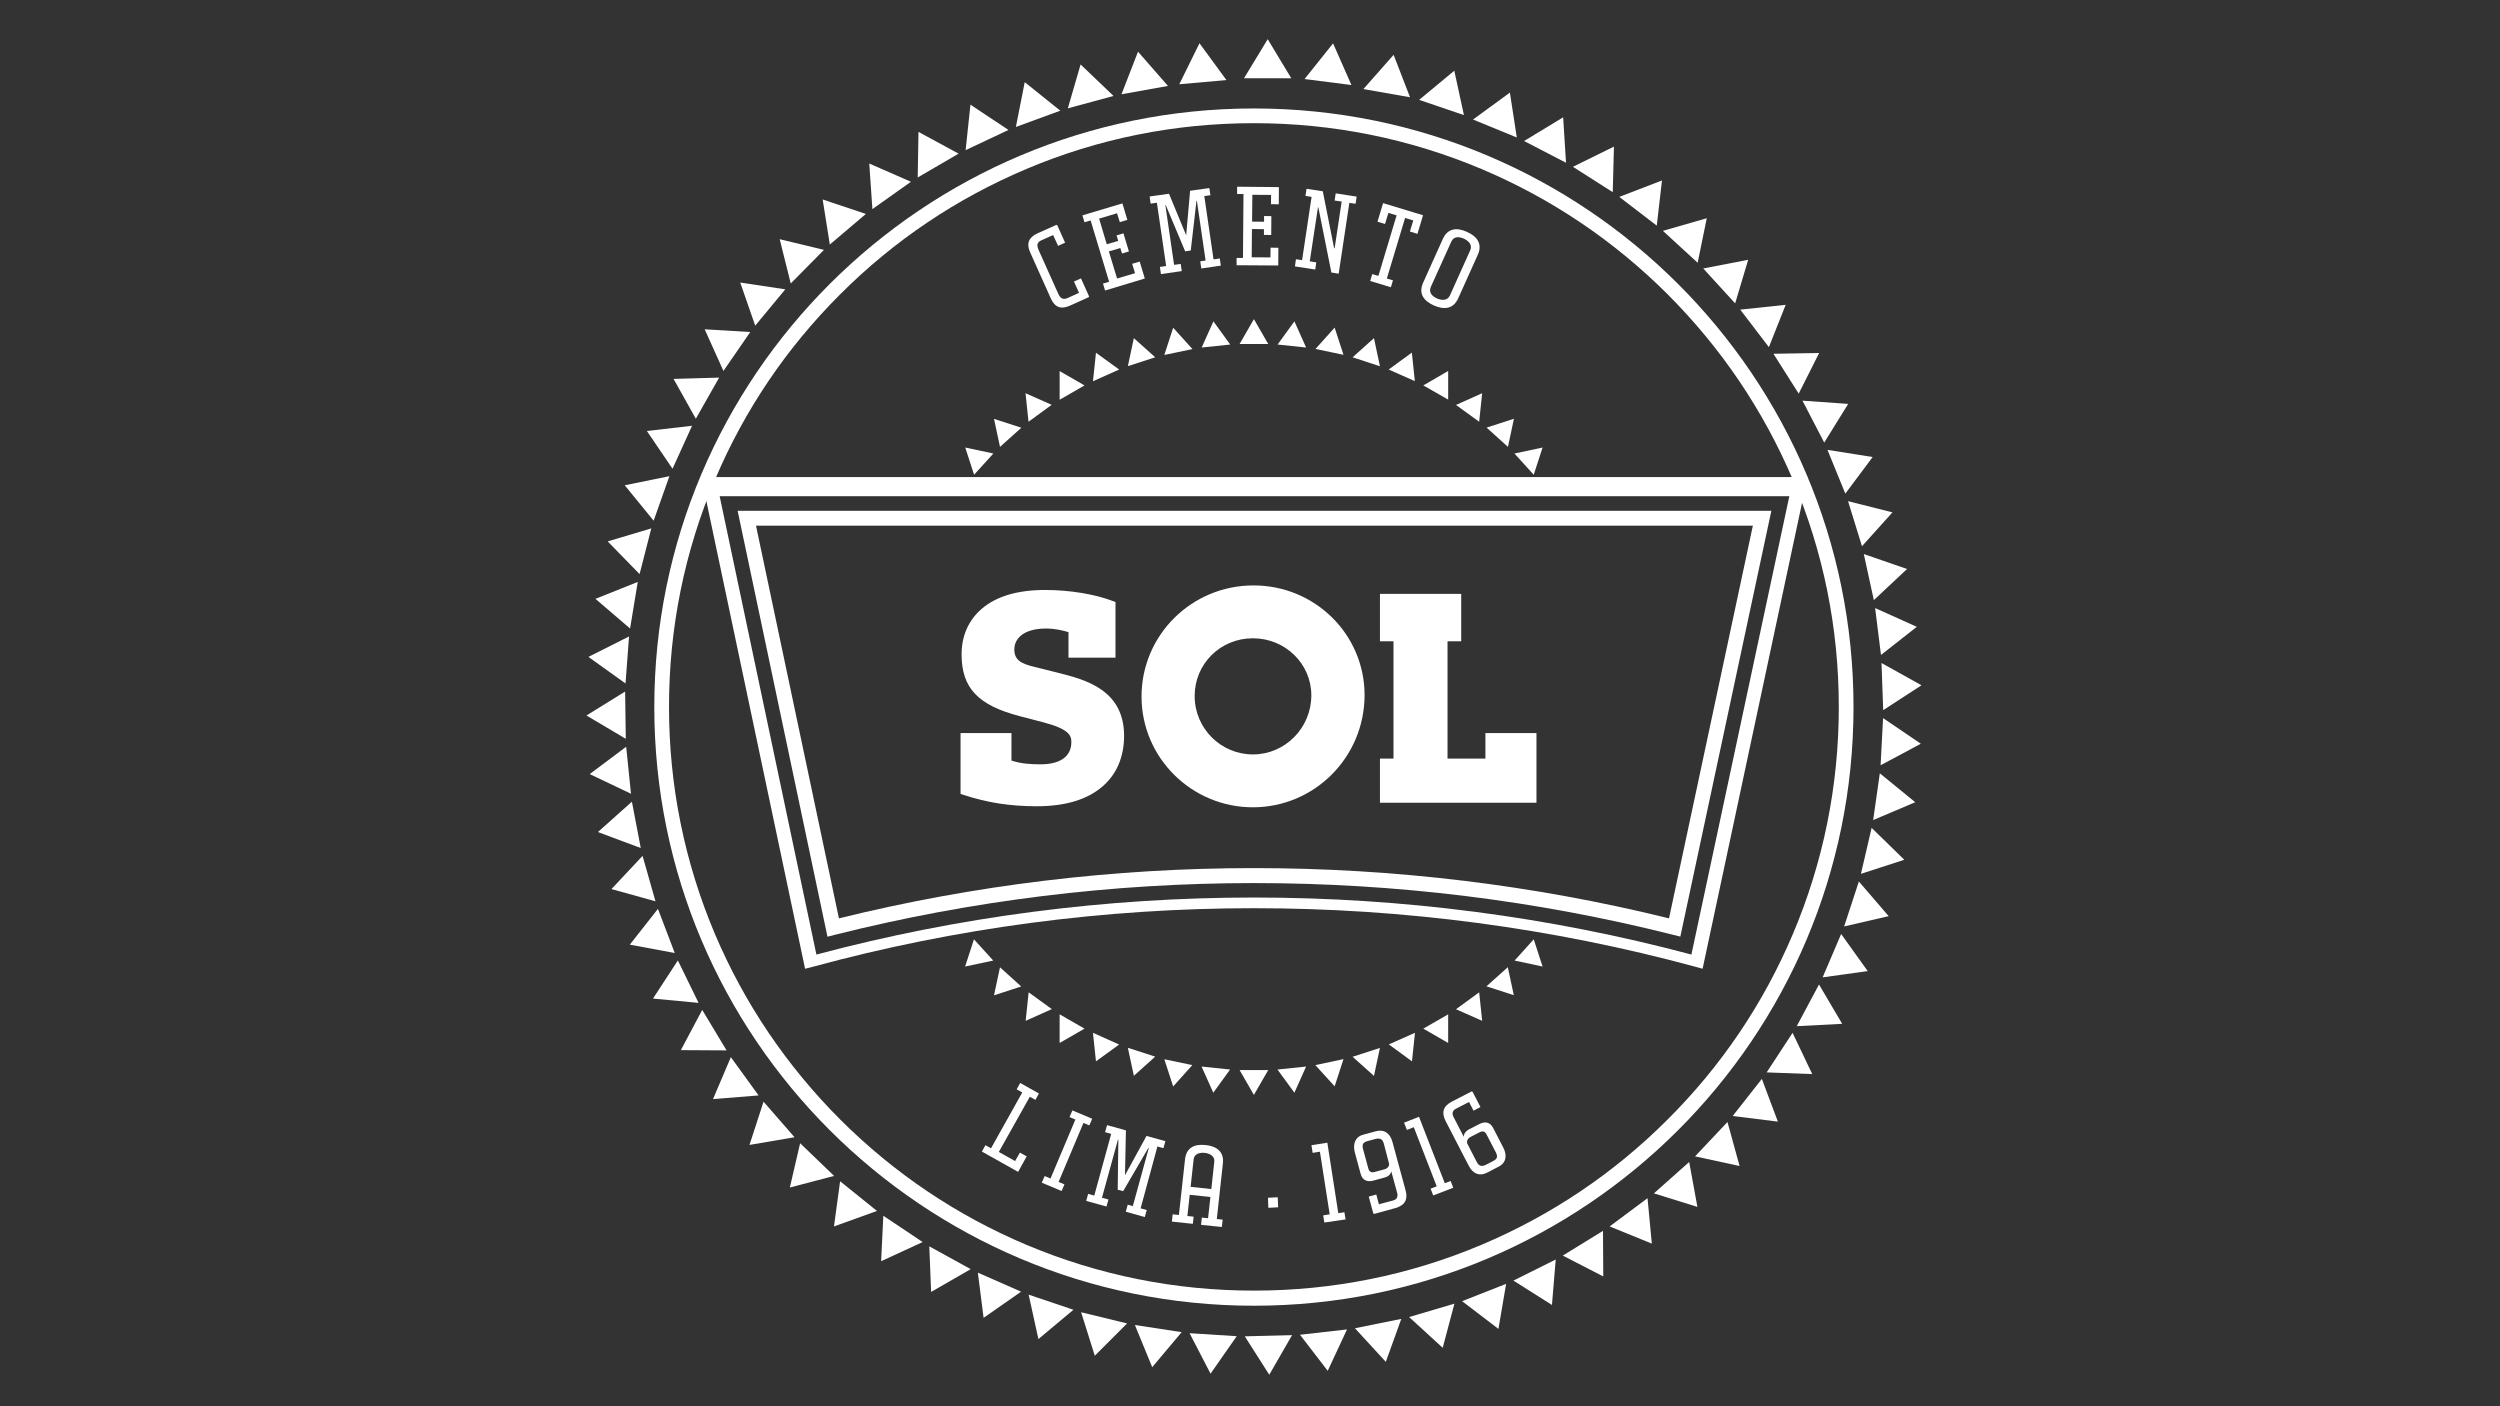 <?xml version="1.0" encoding="utf-8"?>
<!-- Generator: Adobe Illustrator 23.0.5, SVG Export Plug-In . SVG Version: 6.00 Build 0)  -->
<svg version="1.1" id="Capa_1" xmlns="http://www.w3.org/2000/svg" xmlns:xlink="http://www.w3.org/1999/xlink" x="0px" y="0px"
	 viewBox="0 0 1920 1080" style="enable-background:new 0 0 1920 1080;" xml:space="preserve">
<rect x="0" y="0" width="1920" height="1080" fill="#333333" stroke="none"/>
<style type="text/css">
	.st0{fill:#FFFFFF;}
</style>
<path class="st0" d="M963,94.6c60.6,0,119.5,11.9,174.8,35.2c53.5,22.6,101.5,54.9,142.8,96.1c41.2,41.2,73.6,89.1,96.3,142.5
	c23.4,55.3,35.3,114,35.3,174.5c0,60.5-11.9,119.3-35.3,174.5c-22.6,53.4-55,101.4-96.3,142.5c-41.2,41.2-89.3,73.5-142.8,96.1
	c-55.4,23.4-114.2,35.2-174.8,35.2c-60.6,0-119.5-11.9-174.8-35.2c-53.5-22.6-101.5-54.9-142.8-96.1
	c-41.2-41.2-73.6-89.1-96.3-142.5c-23.4-55.3-35.3-114-35.3-174.5c0-60.5,11.9-119.3,35.3-174.5c22.6-53.4,55-101.3,96.3-142.5
	c41.2-41.2,89.3-73.5,142.8-96.1C843.5,106.4,902.4,94.6,963,94.6z M963,83.3c-254.3,0-460.5,205.8-460.5,459.7
	c0,253.9,206.2,459.8,460.5,459.8c254.3,0,460.5-205.8,460.5-459.8C1423.5,289.1,1217.3,83.3,963,83.3z"/>
<path class="st0" d="M952,264.2l11-19.1l11,19.1H952z"/>
<path class="st0" d="M974,821.8l-11,19.1l-11-19.1H974z"/>
<path class="st0" d="M922.9,266.9l9-20.1l12.9,17.8L922.9,266.9z"/>
<path class="st0" d="M1003.1,819.1l-9,20.1l-13-17.8L1003.1,819.1z"/>
<path class="st0" d="M894.2,272.6l6.8-20.9l14.8,16.4L894.2,272.6z"/>
<path class="st0" d="M1031.8,813.4l-6.8,20.9l-14.8-16.3L1031.8,813.4z"/>
<path class="st0" d="M866.2,281.2l4.6-21.5l16.4,14.7L866.2,281.2z"/>
<path class="st0" d="M1059.8,804.8l-4.6,21.5l-16.4-14.7L1059.8,804.8z"/>
<path class="st0" d="M839.4,292.8l2.3-21.9l17.8,12.9L839.4,292.8z"/>
<path class="st0" d="M1086.7,793.2l-2.3,21.9l-17.8-13L1086.7,793.2z"/>
<path class="st0" d="M813.8,307v-22l19.1,11L813.8,307z"/>
<path class="st0" d="M1112.2,779v22l-19.1-11L1112.2,779z"/>
<path class="st0" d="M789.9,323.9l-2.3-21.9l20.1,8.9L789.9,323.9z"/>
<path class="st0" d="M1136,762.1l2.3,21.9l-20.1-8.9L1136,762.1z"/>
<path class="st0" d="M768,343.2l-4.6-21.5l21,6.8L768,343.2z"/>
<path class="st0" d="M1158,742.8l4.6,21.5l-21-6.8L1158,742.8z"/>
<path class="st0" d="M748.1,364.6l-6.8-20.9l21.6,4.6L748.1,364.6z"/>
<path class="st0" d="M1177.9,721.4l6.8,20.9l-21.5-4.6L1177.9,721.4z"/>
<path class="st0" d="M762.8,737.7l-21.6,4.6l6.8-20.9L762.8,737.7z"/>
<path class="st0" d="M1163.1,348.3l21.6-4.6l-6.8,20.9L1163.1,348.3z"/>
<path class="st0" d="M784.3,757.6l-20.9,6.8l4.6-21.5L784.3,757.6z"/>
<path class="st0" d="M1141.7,328.4l21-6.8l-4.6,21.6L1141.7,328.4z"/>
<path class="st0" d="M807.8,775l-20.1,9l2.3-21.9L807.8,775z"/>
<path class="st0" d="M1118.2,311l20.1-9l-2.3,21.9L1118.2,311z"/>
<path class="st0" d="M832.9,790l-19.1,11v-22L832.9,790z"/>
<path class="st0" d="M1093.1,296l19.1-11.1l0,22L1093.1,296z"/>
<path class="st0" d="M859.5,802.2l-17.8,12.9l-2.3-21.9L859.5,802.2z"/>
<path class="st0" d="M1066.5,283.8l17.8-13l2.3,21.9L1066.5,283.8z"/>
<path class="st0" d="M887.2,811.5l-16.4,14.7l-4.6-21.5L887.2,811.5z"/>
<path class="st0" d="M1038.8,274.4l16.4-14.7l4.6,21.6L1038.8,274.4z"/>
<path class="st0" d="M915.7,818L901,834.4l-6.8-20.9L915.7,818z"/>
<path class="st0" d="M1010.3,268l14.7-16.4l6.8,20.9L1010.3,268z"/>
<path class="st0" d="M944.7,821.4l-12.9,17.8l-9-20.1L944.7,821.4z"/>
<path class="st0" d="M981.2,264.6l12.9-17.8l9,20.1L981.2,264.6z"/>
<path class="st0" d="M836.2,228.2l-14.4,6.5c-7.1,3.2-11.8,1.3-14.9-5.8l-15.7-35c-3.1-6.9-1.2-11.6,5.6-14.7l14.5-6.5l0.7,0.3
	l6,13.4l-5.4,2.4l-3.8-8.3l-9.1,4.1c-3.7,1.7-3.4,4.2-2,7.5l15,33.4c1.5,3.3,3.4,5.1,7.2,3.4l8.8-4l-3.9-8.7l5.4-2.4l6.2,13.8
	L836.2,228.2z"/>
<path class="st0" d="M848.7,223.1l-1.6-5.3l4.7-1.4l-14.2-47.1l-4.7,1.4l-1.6-5.3l30.7-9.2l3.8,12.7l-5.8,1.7l-2.1-6.8l-13.8,4.1
	l5.9,19.7l8.8-2.6l-1.3-4.2l5.3-1.6l4.2,13.9l-5.3,1.6l-1.3-4.2l-8.8,2.6l6.3,20.8l13.8-4.1l-2.2-7.2l5.8-1.7l3.9,13L848.7,223.1z"
	/>
<path class="st0" d="M922.6,206.2l-0.8-5.5l4.1-0.6l-6.7-45.9l-0.3,0l-4.4,38.2l-4.3,0.6l-14.9-35.5l-0.3,0l6.7,45.9l5.1-0.7
	l0.8,5.5l-16,2.3l-0.8-5.5l4.8-0.7l-7.1-48.6l-4.8,0.7l-0.8-5.5l14.9-2.1l13.1,31.7l0.1,0l3-34l14.8-2.1l0.8,5.5l-4.7,0.7l7.1,48.6
	l4.8-0.7l0.8,5.5L922.6,206.2z"/>
<path class="st0" d="M949.7,203.7l0-5.6l4.9,0L955,149l-4.9,0l0-5.6l32.1,0.3l-0.1,13.2l-6-0.1l0.1-7.1l-14.4-0.1l-0.2,20.6l9.2,0.1
	l0-4.4l5.6,0.1l-0.1,14.5l-5.6-0.1l0-4.4l-9.2-0.1l-0.2,21.7l14.4,0.1l0.1-7.5l6,0.1l-0.1,13.6L949.7,203.7z"/>
<path class="st0" d="M1036.3,155.8l-8.2,54.4l-5.6-0.9l-10-50l-0.3-0.1l-6.3,41.5l5,0.8l-0.8,5.5l-15.6-2.4l0.8-5.5l4.7,0.7
	l7.3-48.6l-4.7-0.7l0.8-5.5l12.5,1.9l8.7,43.7l0.4,0.1l5.4-35.9l-5.4-0.8l0.8-5.5l16.1,2.5l-0.8,5.5L1036.3,155.8z"/>
<path class="st0" d="M1082.8,177.8l2.6-8.5l-6.3-1.9l-14,46.5l4.7,1.4l-1.6,5.3l-15.9-4.8l1.6-5.3l4.7,1.4l14-46.5l-6.3-1.9
	l-2.6,8.5l-5.8-1.7l4.3-14.3l30.7,9.3l-4.3,14.3L1082.8,177.8z"/>
<path class="st0" d="M1101.2,234.6c-8.1-3.7-12-9.3-8.1-17.8l14.9-33.1c3.8-8.5,10.7-9.2,18.7-5.6c7.9,3.6,12,9.3,8.2,17.7l-15,33.3
	C1116.2,237.3,1109.2,238.1,1101.2,234.6z M1129.1,192.3c1.8-3.9-0.8-7.1-4.8-9c-4.5-2-8-1.5-9.8,2.5l-15.6,34.5
	c-1.8,4,0.6,7.1,4.7,8.9c3.8,1.7,8.1,1.7,9.9-2.2L1129.1,192.3z"/>
<path class="st0" d="M754.1,884.4l2.7-4.9l4.3,2.4l24-42.9l-4.3-2.4l2.7-4.9l14.4,8.1l-2.7,4.9l-4.3-2.4l-23.8,42.4l12.5,7l3.7-6.5
	l5.2,2.9l-6.6,11.9L754.1,884.4z"/>
<path class="st0" d="M800.1,908.3l2.2-5.1l4.5,1.9l19.1-45.3l-4.5-1.9l2.2-5.1l15.2,6.4l-2.2,5.1l-4.5-1.9L813,907.7l4.5,1.9
	l-2.2,5.1L800.1,908.3z"/>
<path class="st0" d="M864.6,930.6l1.5-5.4l3.9,1.1l12.3-44.7l-0.3-0.1l-19.4,33.3l-4.2-1.1l0.5-38.4l-0.3-0.1l-12.3,44.7l5,1.3
	l-1.5,5.4l-15.6-4.3l1.5-5.4l4.7,1.3l13-47.4l-4.7-1.3l1.5-5.4l14.5,4l-0.7,34.3l0.1,0l16.4-30l14.5,4l-1.5,5.4l-4.6-1.3L876,928
	l4.7,1.3l-1.5,5.4L864.6,930.6z"/>
<path class="st0" d="M922.4,940.7l0.6-5.6l4.8,0.5l1.8-16.3l-15.9-1.7l-1.8,16.3l4.8,0.5l-0.6,5.5l-16.1-1.7l0.6-5.6l4.8,0.5
	l4.7-42.8c1-8.8,7.1-11.9,15.9-10.9c8.8,0.9,14.1,5.5,13.2,13.9l-4.7,42.9l4.5,0.5l-0.6,5.6L922.4,940.7z M932.6,892
	c0.4-4.1-3.6-6.2-7.4-6.6c-3.9-0.4-8.1,0.8-8.5,5l-2.3,21.1l15.9,1.7L932.6,892z"/>
<path class="st0" d="M974.1,927.6l-0.3-7.7l7.5-0.4l0.3,7.7L974.1,927.6z"/>
<path class="st0" d="M1017.1,938.9l-0.9-5.5l5-0.8l-7.5-48.1l-5.6,0.9l-0.9-5.9l12.2-1.9l8.4,54.1l4.7-0.7l0.9,5.5L1017.1,938.9z"/>
<path class="st0" d="M1071.7,927.8l-16.4,4.5l-0.6-0.4l-3.5-12.9l5.8-1.6l2,7.5l11.1-3c2.9-0.8,3.7-3.1,2.9-5.9l-4.5-16.4
	c-0.6,2.7-2.7,4.1-5,4.7l-8.7,2.4c-4.5,1.2-8.4,0-9.8-5.1l-4.5-16.6c-1.7-6.4,0.4-11.8,5.9-13.4l10.3-2.8c6.1-1.7,10.8,1.2,12.7,8.2
	l10.1,37.2C1081.4,921,1079.1,925.7,1071.7,927.8z M1062.8,878.4c-1-3.9-3.2-4.5-6.8-3.6l-5.5,1.5c-3.4,0.9-4.7,2.3-3.7,6.1
	l4.1,15.1c0.7,2.4,2.2,3.3,4.7,2.6l7.8-2.1c2.4-0.7,3.9-2.7,3.3-4.7L1062.8,878.4z"/>
<path class="st0" d="M1100.7,918.1l-2-5.2l4.7-1.8l-17.6-45.4l-5.3,2.1l-2.2-5.6l11.5-4.5l19.8,51l4.5-1.7l2,5.2L1100.7,918.1z"/>
<path class="st0" d="M1151.5,895.7l-9.4,4.9c-5.6,2.9-10.8,1.1-14.1-5.3l-17.7-34.2c-3.4-6.5-2.1-11.6,4.8-15.1l15.1-7.8l0.7,0.2
	l6.1,11.8l-5.3,2.8l-3.5-6.7l-10.2,5.3c-2.7,1.4-3,3.8-1.6,6.4l7.8,15.1c0-2.8,1.8-4.5,3.9-5.7l8-4.1c4.2-2.2,8.2-1.7,10.6,2.9
	l7.9,15.3C1157.6,887.3,1156.6,893,1151.5,895.7z M1141.6,871.1c-1.2-2.2-2.9-2.7-5.1-1.6l-7.2,3.7c-2.2,1.2-3.2,3.4-2.3,5.3
	l7.1,13.8c1.8,3.6,4.1,3.8,7.4,2.1l5-2.6c3.2-1.6,4.1-3.2,2.3-6.8L1141.6,871.1z"/>
<path class="st0" d="M618.3,744l-79.7-377.6h849.6L1307.6,744l-5.8-1.6c-109.9-29.8-223.9-44.9-338.8-44.9
	c-114.9,0-229,15.1-338.8,45L618.3,744z M552.7,381.1l74.3,352c109.1-29.1,222.1-43.8,336-43.8c113.9,0,226.9,14.7,336,43.8
	l75.2-352H552.7z"/>
<path class="st0" d="M1290.5,719.3l-5.7-1.4c-104.7-26.4-212.9-39.7-321.8-39.7c-108.8,0-217.1,13.4-321.7,39.7l-5.8,1.5l-69-327.1
	h793.9L1290.5,719.3z M963,666.7c107.8,0,215,13,318.8,38.6l64.4-301.6H580.6l63.7,301.6C748,679.7,855.2,666.7,963,666.7z"/>
<path class="st0" d="M813,516.8l-18.5-4.6c-10.3-2.5-15.5-5.2-15.5-13.5c0-7.7,6.4-16,24.5-16c6.6,0,12.9,1.5,17.1,2.8v19.6h36.1
	v-42.7l-2.3-0.9c-13.6-5.2-33-8.4-51.8-8.4c-21.2,0-37.7,4.9-48.9,14.7c-9.9,8.6-15.2,20.6-15.2,34.7c0,25.9,12.6,39.2,45,47.6
	l16.9,4.4c20.7,5.3,22.4,10.3,22.4,15.4c0,11-8.4,17.1-23.7,17.1c-6.9,0-14.9-0.4-22.3-2.9V563h-39.1v46.7l2.4,0.8
	c18.3,6,35.7,8.7,56.2,8.7c21.8,0,38.8-5.1,50.4-15.2c10.9-9.3,16.6-22.8,16.6-38.9C863.3,529.5,833,521.9,813,516.8z"/>
<path class="st0" d="M962.2,620c-46.8,0-85.5-37.8-85.5-85.1c0-47,38.3-85.3,86-85.3c47.2,0,85.3,37.6,85.3,84.3
	C1047.9,581.7,1009.4,620,962.2,620z M962.2,490.2c-25,0-44.7,19.7-44.7,44.3c0,25.2,20.4,44.9,44.7,44.9
	c24.8,0,44.9-20.4,44.9-45.4C1007.1,509.9,987.2,490.2,962.2,490.2z"/>
<path class="st0" d="M1140.8,563v19.6h-29.1v-90.1h10.5v-13v-23.4h-62.4v23.4v13h10.4v90.1h-10.4v10.5v23.4h82.5h11.8h5.1h7.9h11.1
	h1.8v-6.8v-28.3V575v-10.6V563H1140.8z"/>
<path class="st0" d="M699.6,139.6l-29.6,21l-2.4-35L699.6,139.6z"/>
<path class="st0" d="M665,164.3l-27.7,23.5l-5.5-34.6L665,164.3z"/>
<path class="st0" d="M632.8,191.9l-25.5,25.8l-8.5-34L632.8,191.9z"/>
<path class="st0" d="M603.1,222.2L580,250.1L568.5,217L603.1,222.2z"/>
<path class="st0" d="M576.2,255l-20.6,29.9l-14.4-32L576.2,255z"/>
<path class="st0" d="M552.3,290l-17.9,31.6L517.3,291L552.3,290z"/>
<path class="st0" d="M531.5,327l-15,33l-19.7-29L531.5,327z"/>
<path class="st0" d="M514.1,365.7L502,399.9l-22.2-27.2L514.1,365.7z"/>
<path class="st0" d="M500.2,405.8l-9,35.1l-24.5-25.1L500.2,405.8z"/>
<path class="st0" d="M489.8,446.9l-5.9,35.8l-26.6-22.8L489.8,446.9z"/>
<path class="st0" d="M483.1,488.8l-2.7,36.1l-28.5-20.4L483.1,488.8z"/>
<path class="st0" d="M480.1,531.1l0.5,36.3l-30.2-17.9L480.1,531.1z"/>
<path class="st0" d="M480.9,573.5l3.7,36.1l-31.7-15.1L480.9,573.5z"/>
<path class="st0" d="M485.3,615.7l6.8,35.6L459.2,639L485.3,615.7z"/>
<path class="st0" d="M493.5,657.3l9.9,34.9l-33.8-9.4L493.5,657.3z"/>
<path class="st0" d="M505.3,698l12.9,33.9l-34.5-6.4L505.3,698z"/>
<path class="st0" d="M520.6,737.6l15.9,32.6l-35-3.3L520.6,737.6z"/>
<path class="st0" d="M539.3,775.6l18.7,31.1l-35.1-0.2L539.3,775.6z"/>
<path class="st0" d="M561.3,811.9l21.3,29.4l-35,2.8L561.3,811.9z"/>
<path class="st0" d="M586.4,846.1l23.8,27.3l-34.6,5.9L586.4,846.1z"/>
<path class="st0" d="M614.5,878l26.1,25.1l-34,8.9L614.5,878z"/>
<path class="st0" d="M645.2,907.2l28.3,22.8l-33,11.9L645.2,907.2z"/>
<path class="st0" d="M678.4,933.7l30.2,20.2l-31.9,14.7L678.4,933.7z"/>
<path class="st0" d="M713.7,957.2l31.8,17.5l-30.4,17.5L713.7,957.2z"/>
<path class="st0" d="M751,977.4l33.2,14.6l-28.8,20.1L751,977.4z"/>
<path class="st0" d="M790,994.3l34.4,11.6l-26.9,22.5L790,994.3z"/>
<path class="st0" d="M991.7,60.1l-36.3,0l18.2-30L991.7,60.1z"/>
<path class="st0" d="M941.9,61.5l-36.2,3.2l15.5-31.5L941.9,61.5z"/>
<path class="st0" d="M897,66l-35.7,6.4l12.7-32.7L897,66z"/>
<path class="st0" d="M855.2,73.7l-35.1,9.5l9.8-33.7L855.2,73.7z"/>
<path class="st0" d="M814.3,85l-34.1,12.5l6.8-34.4L814.3,85z"/>
<path class="st0" d="M774.5,99.8l-32.9,15.5l3.7-34.9L774.5,99.8z"/>
<path class="st0" d="M736.2,118l-31.4,18.3l0.6-35L736.2,118z"/>
<path class="st0" d="M830.3,1007.8l35.3,8.6l-24.8,24.8L830.3,1007.8z"/>
<path class="st0" d="M871.6,1017.6l35.9,5.5l-22.6,26.9L871.6,1017.6z"/>
<path class="st0" d="M913.6,1023.9l36.2,2.3l-20.1,28.8L913.6,1023.9z"/>
<path class="st0" d="M956,1026.3l36.3-0.9l-17.5,30.4L956,1026.3z"/>
<path class="st0" d="M998.4,1025.1l36.1-4.1l-14.8,31.8L998.4,1025.1z"/>
<path class="st0" d="M1040.6,1020.1l35.6-7.2l-11.9,33L1040.6,1020.1z"/>
<path class="st0" d="M1082.2,1011.5l34.8-10.3l-9,33.9L1082.2,1011.5z"/>
<path class="st0" d="M1122.9,999.3l33.8-13.3l-5.9,34.6L1122.9,999.3z"/>
<path class="st0" d="M1162.3,983.5l32.5-16.2l-2.9,34.9L1162.3,983.5z"/>
<path class="st0" d="M1200.2,964.3l30.9-19l0.2,35L1200.2,964.3z"/>
<path class="st0" d="M1236.2,941.9l29.1-21.7l3.3,34.9L1236.2,941.9z"/>
<path class="st0" d="M1270.2,916.5l27.1-24.1l6.3,34.5L1270.2,916.5z"/>
<path class="st0" d="M1301.8,888.1l24.9-26.4l9.3,33.8L1301.8,888.1z"/>
<path class="st0" d="M1330.7,857.1l22.4-28.5l12.3,32.8L1330.7,857.1z"/>
<path class="st0" d="M1356.8,823.6l19.9-30.4l15.1,31.7L1356.8,823.6z"/>
<path class="st0" d="M1379.9,788.1l17.1-32l17.8,30.2L1379.9,788.1z"/>
<path class="st0" d="M1399.8,750.6l14.2-33.3l20.4,28.5L1399.8,750.6z"/>
<path class="st0" d="M1416.3,711.5l11.3-34.5l22.9,26.6L1416.3,711.5z"/>
<path class="st0" d="M1429.2,671.1l8.2-35.3l25.1,24.5L1429.2,671.1z"/>
<path class="st0" d="M1438.6,629.8l5.1-35.9l27.2,22.2L1438.6,629.8z"/>
<path class="st0" d="M1444.3,587.7l1.9-36.2l29,19.7L1444.3,587.7z"/>
<path class="st0" d="M1446.3,545.4l-1.3-36.2l30.7,17.1L1446.3,545.4z"/>
<path class="st0" d="M1444.6,503l-4.5-36l32,14.4L1444.6,503z"/>
<path class="st0" d="M1439.1,460.9l-7.7-35.4l33.2,11.5L1439.1,460.9z"/>
<path class="st0" d="M1430,419.5l-10.7-34.6l34.1,8.6L1430,419.5z"/>
<path class="st0" d="M1417.2,379.1l-13.7-33.6l34.7,5.5L1417.2,379.1z"/>
<path class="st0" d="M1401,339.9l-16.7-32.2l35.1,2.5L1401,339.9z"/>
<path class="st0" d="M1381.4,302.3l-19.4-30.6l35.1-0.6L1381.4,302.3z"/>
<path class="st0" d="M1358.5,266.6l-22-28.8l34.9-3.7L1358.5,266.6z"/>
<path class="st0" d="M1332.6,233l-24.5-26.8l34.5-6.7L1332.6,233z"/>
<path class="st0" d="M1303.8,201.8l-26.7-24.5l33.7-9.7L1303.8,201.8z"/>
<path class="st0" d="M1272.4,173.3l-28.8-22.1l32.8-12.6L1272.4,173.3z"/>
<path class="st0" d="M1238.6,147.6l-30.6-19.5l31.5-15.5L1238.6,147.6z"/>
<path class="st0" d="M1202.7,125l-32.2-16.7l30-18.2L1202.7,125z"/>
<path class="st0" d="M1164.9,105.6l-33.6-13.8l28.3-20.7L1164.9,105.6z"/>
<path class="st0" d="M1124.3,88.4l-34.4-11.7l27-22.4L1124.3,88.4z"/>
<path class="st0" d="M1082.9,74.7l-35.8-6.3l23.2-26.3L1082.9,74.7z"/>
<path class="st0" d="M1037.9,65.3l-36-4.6l21.9-27.4L1037.9,65.3z"/>
</svg>
